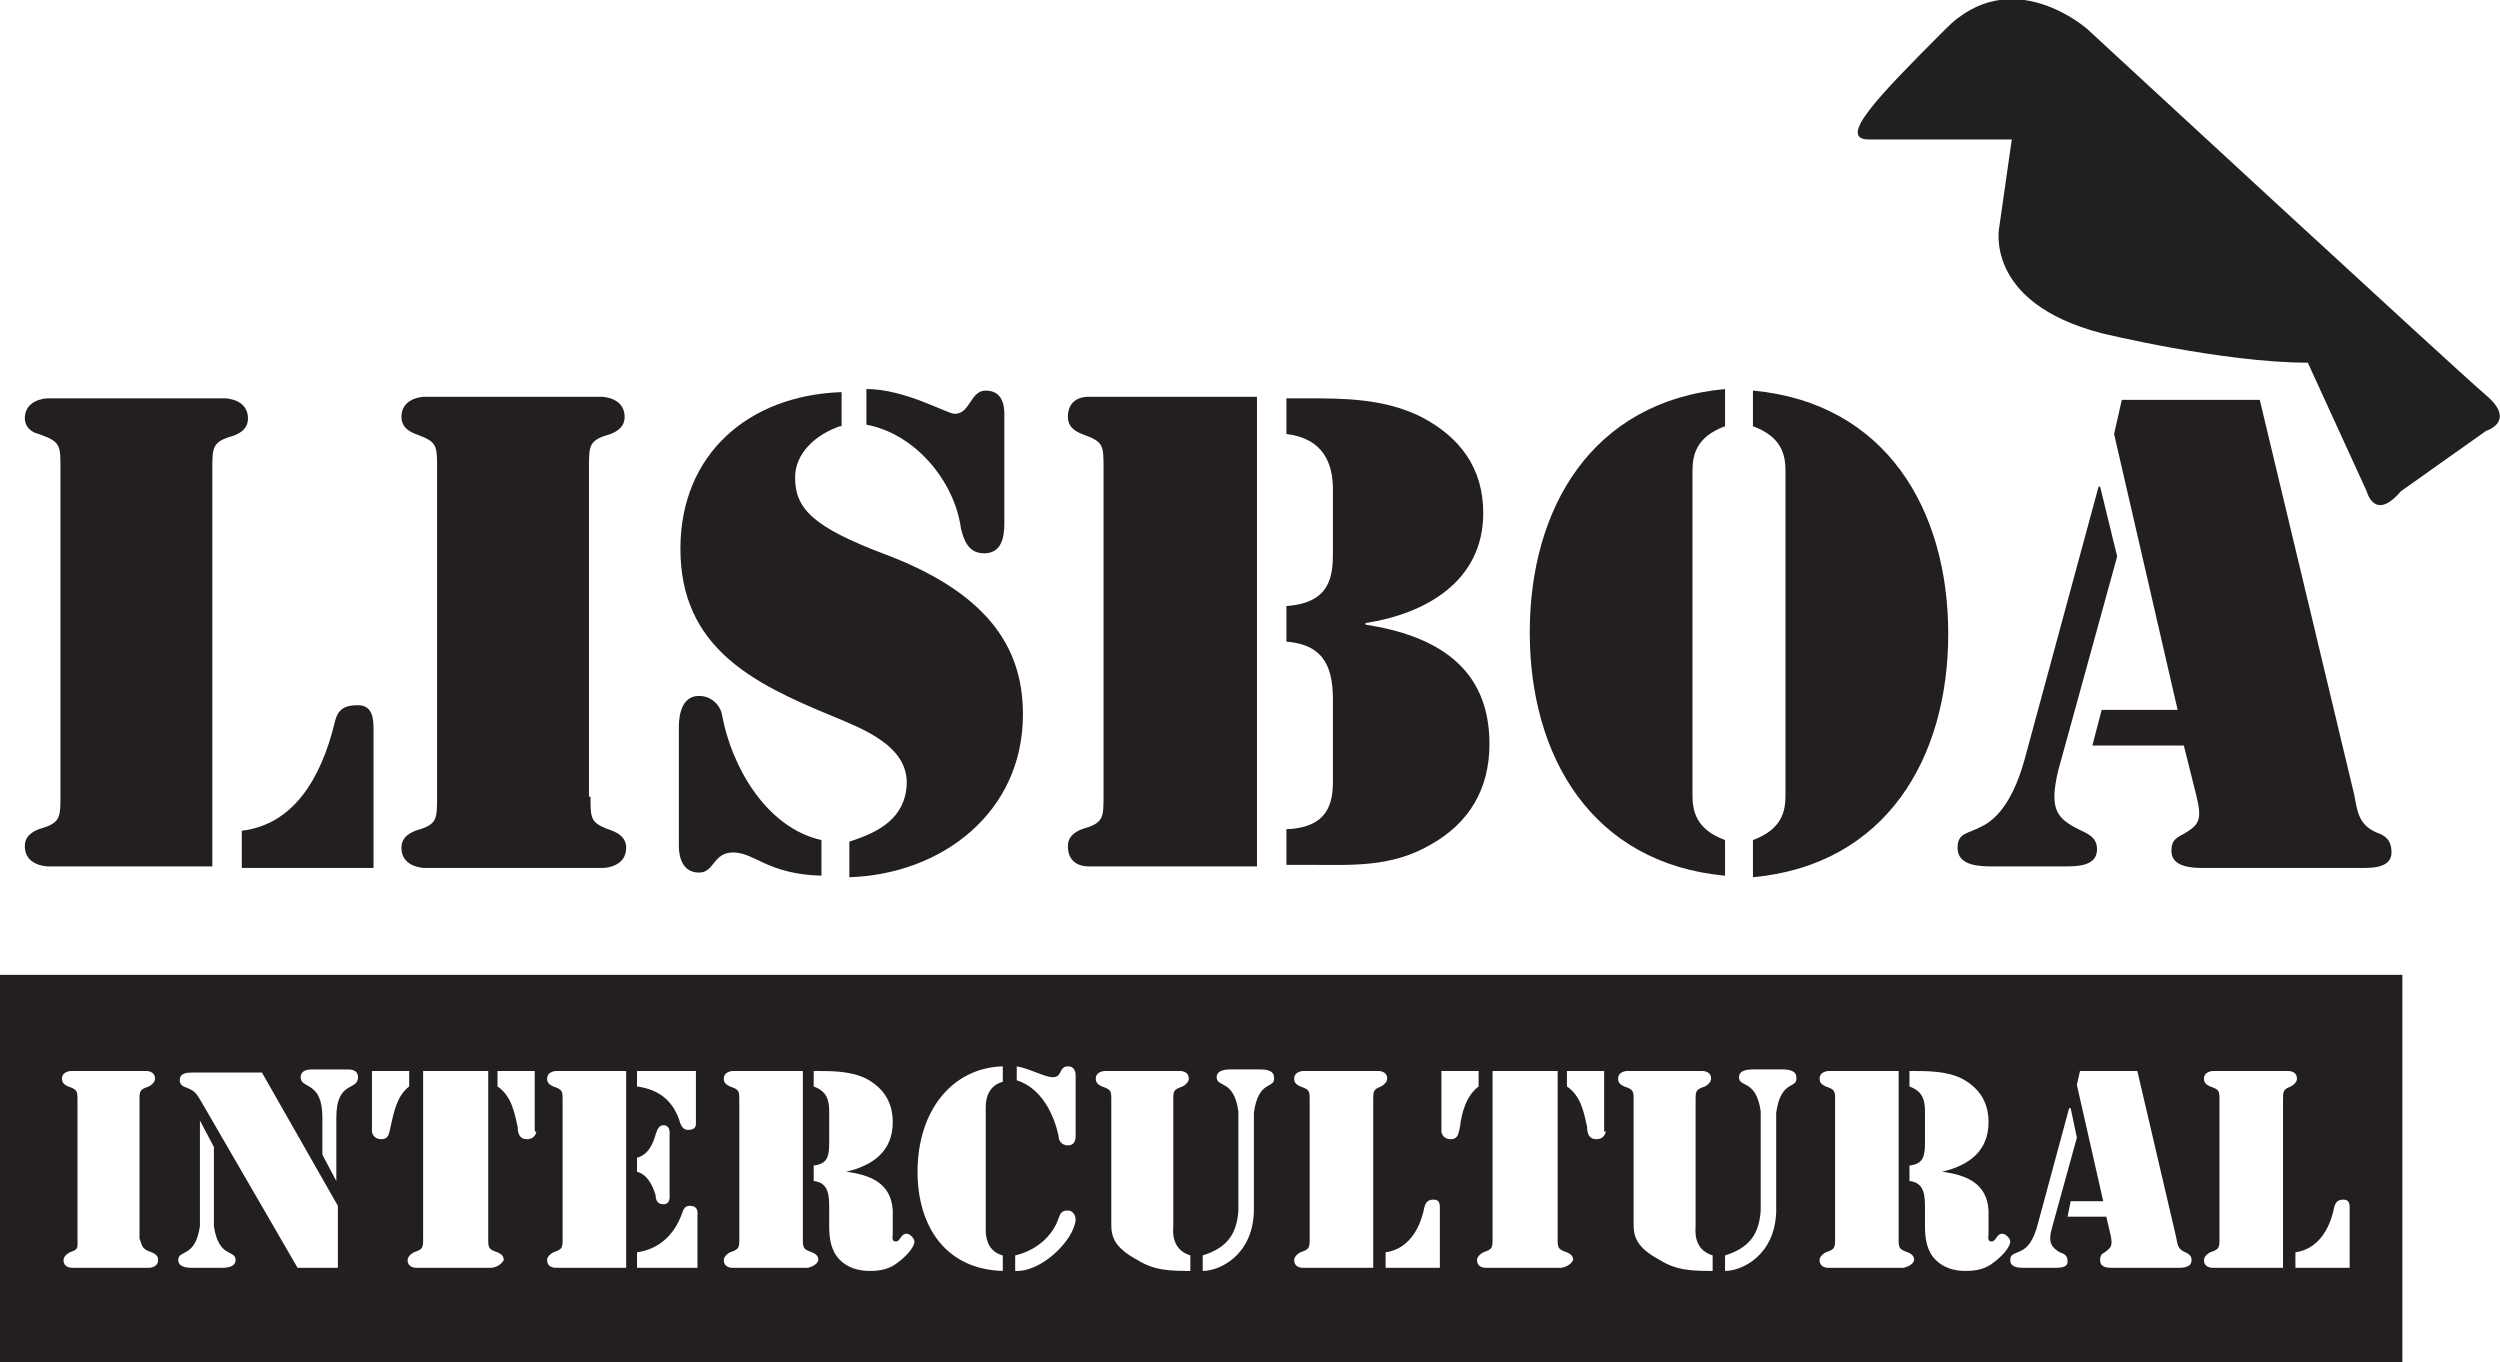 <?xml version="1.0" encoding="utf-8"?>
<!-- Generator: Adobe Illustrator 18.1.1, SVG Export Plug-In . SVG Version: 6.00 Build 0)  -->
<svg version="1.1" id="Camada_1" xmlns="http://www.w3.org/2000/svg" xmlns:xlink="http://www.w3.org/1999/xlink" x="0px" y="0px"
	 viewBox="0 0 161.3 87.9" enable-background="new 0 0 161.3 87.9" xml:space="preserve">
<g id="XMLID_9068_">
	<g id="XMLID_9119_">
		<path id="XMLID_2278_" fill="#231F20" d="M13.8,55.9H3.1c-0.2,0-1.5-0.1-1.5-1.3c0-0.6,0.4-0.9,0.9-1.1c1.4-0.4,1.4-0.7,1.4-2.2
			V30.2c0-1.5,0-1.7-1.4-2.2C2,27.9,1.6,27.5,1.6,27c0-1.2,1.3-1.3,1.5-1.3h11.4c0.2,0,1.5,0.1,1.5,1.3c0,0.6-0.4,0.9-0.9,1.1
			c-1.4,0.4-1.4,0.7-1.4,2.2V55.9z M15.6,53.6c3.3-0.4,5.1-3.3,6-7c0.2-0.9,0.7-1.1,1.5-1.1c0.9,0,1,0.8,1,1.5v9h-8.5V53.6z"/>
		<path id="XMLID_2283_" fill="#231F20" d="M38.1,51.4c0,1.5,0,1.7,1.4,2.2c0.5,0.2,0.9,0.5,0.9,1.1c0,1.2-1.3,1.3-1.5,1.3H27.4
			c-0.2,0-1.5-0.1-1.5-1.3c0-0.6,0.4-0.9,0.9-1.1c1.4-0.4,1.4-0.7,1.4-2.2V30.2c0-1.5,0-1.7-1.4-2.2c-0.5-0.2-0.9-0.5-0.9-1.1
			c0-1.2,1.3-1.3,1.5-1.3h11.4c0.2,0,1.5,0.1,1.5,1.3c0,0.6-0.4,0.9-0.9,1.1c-1.4,0.4-1.4,0.7-1.4,2.2V51.4z"/>
		<path id="XMLID_2287_" fill="#231F20" d="M54.2,27.5c-1.5,0.5-2.9,1.7-2.9,3.3c0,2,1.1,3.2,5.9,5c7.1,2.7,8.8,6.5,8.8,10.3
			c0,6.3-5.2,10.3-11.2,10.5v-2.3c1.9-0.6,3.6-1.5,3.7-3.7c0.1-2.5-2.9-3.6-4.8-4.4c-5.1-2.1-9.8-4.4-9.8-10.8
			c0-6.1,4.4-9.9,10.4-10.1V27.5z M43.8,46.9c0-0.8,0.2-2,1.3-2c0.8,0,1.4,0.6,1.5,1.3c0.6,3.2,2.8,7.2,6.4,8v2.3
			c-3.5-0.1-4.3-1.5-5.7-1.5c-1.3,0-1.2,1.3-2.2,1.3c-1.3,0-1.3-1.5-1.3-1.7V46.9z M64.8,33.8c0,0.9-0.2,1.9-1.3,1.9
			c-1,0-1.3-0.8-1.5-1.6c-0.4-3-2.9-6.1-6.1-6.7v-2.3c2.5,0,5.2,1.6,5.7,1.6c1,0,1-1.5,2-1.5c1.3,0,1.2,1.4,1.2,1.7V33.8z"/>
		<path id="XMLID_2291_" fill="#231F20" d="M81.1,55.9H70.2c-0.3,0-1.3-0.1-1.3-1.3c0-0.6,0.4-0.9,0.9-1.1c1.4-0.4,1.4-0.7,1.4-2.2
			V30.2c0-1.5,0-1.7-1.4-2.2c-0.5-0.2-0.9-0.5-0.9-1.1c0-1.2,1-1.3,1.3-1.3h10.9V55.9z M82.9,25.7h1.3c2.5,0,5.1,0,7.5,1.2
			c2.5,1.3,4,3.3,4,6.2c0,4.4-3.7,6.5-7.6,7.1v0.1c4.5,0.7,8,2.7,8,7.7c0,2.9-1.3,5.1-3.8,6.5c-2.6,1.5-5.1,1.3-8,1.3h-1.3v-2.3
			c2.7-0.1,3-1.7,3-3.1v-5.2c0-1.9-0.4-3.6-3-3.8v-2.3c2.9-0.2,3-2,3-3.5v-4c0-1.7-0.6-3.3-3-3.6V25.7z"/>
		<path id="XMLID_9120_" fill="#231F20" d="M111.3,27.5c-1.9,0.7-2.1,1.9-2.1,2.9v20.9c0,1,0.2,2.2,2.1,2.9v2.3
			c-8.6-0.8-12.6-7.7-12.6-15.7s4-14.9,12.6-15.7V27.5z M113.1,54.2c1.9-0.7,2.1-1.9,2.1-2.9V30.4c0-1-0.2-2.2-2.1-2.9v-2.3
			c8.6,0.8,12.6,7.7,12.6,15.7s-4,14.9-12.6,15.7V54.2z"/>
		<path id="XMLID_9123_" fill="#231F20" d="M136.6,35.9l-3.8,13.8c-0.6,2.5-0.1,3.1,1.3,3.8c0.6,0.3,1.2,0.5,1.2,1.3
			c0,1.1-1.3,1.1-2.1,1.1h-4.6c-0.8,0-2.3,0-2.3-1.2c0-1,0.7-0.9,1.6-1.4c0.8-0.4,1.9-1.4,2.7-4.2l4.8-17.7h0.1L136.6,35.9z
			 M140.9,48.1H135l0.6-2.3h4.9l-4.1-17.8l0.5-2.2h8.9l6.1,25.5c0.2,1.1,0.3,1.9,1.4,2.4c0.6,0.2,1,0.5,1,1.3c0,1.1-1.5,1-2.2,1h-10
			c-0.8,0-2-0.1-2-1.1c0-0.6,0.2-0.8,0.8-1.1c1-0.6,1.2-0.9,0.8-2.5L140.9,48.1z"/>
	</g>
	<g id="XMLID_9071_">
		<path id="XMLID_9130_" fill="#231F20" d="M0,62.9v25h155v-25H0z M65.5,68.8c0.6,0,1.9,0.7,2.4,0.7c0.3,0,0.4-0.1,0.5-0.3
			c0.1-0.2,0.2-0.4,0.5-0.4c0.5,0,0.5,0.5,0.5,0.6v3.9c0,0.1,0,0.6-0.5,0.6c-0.4,0-0.6-0.3-0.6-0.6c-0.3-1.4-1.1-3.1-2.7-3.6V68.8z
			 M41.1,69.1h3.8v3.4c0,0.1,0,0.4-0.5,0.4c-0.3,0-0.4-0.2-0.5-0.4c-0.4-1.4-1.3-2.2-2.8-2.4V69.1z M41.1,74.7
			c0.7-0.2,1-0.8,1.2-1.5c0.1-0.3,0.2-0.6,0.5-0.6c0.5,0,0.4,0.6,0.4,0.7v3.7c0,0.1,0.1,0.7-0.4,0.7c-0.4,0-0.5-0.3-0.5-0.6
			c-0.2-0.6-0.5-1.3-1.2-1.5V74.7z M9.8,80.8c0.2,0.1,0.4,0.2,0.4,0.5c0,0.5-0.6,0.5-0.6,0.5H4.7c-0.1,0-0.6,0-0.6-0.5
			c0-0.2,0.2-0.4,0.4-0.5C5.1,80.6,5,80.5,5,79.9V71c0-0.6,0-0.7-0.6-0.9c-0.2-0.1-0.4-0.2-0.4-0.5c0-0.5,0.6-0.5,0.6-0.5h4.8
			c0.1,0,0.6,0,0.6,0.5c0,0.2-0.2,0.4-0.4,0.5c-0.6,0.2-0.6,0.3-0.6,0.9v8.9C9.2,80.5,9.2,80.6,9.8,80.8z M14.3,81.8h-1.9
			c-0.2,0-0.9,0-0.9-0.5c0-0.7,1.1-0.1,1.4-2.2v-6.8h0l0.9,1.7v5.1c0.3,2.1,1.4,1.5,1.4,2.2C15.2,81.8,14.5,81.8,14.3,81.8z
			 M21.7,81.8h-2.5L13,71.1c-0.3-0.5-0.4-0.7-0.9-0.9c-0.3-0.1-0.5-0.2-0.5-0.5c0-0.5,0.5-0.5,0.9-0.5h4.4l4.9,8.6V81.8z M21.7,72.1
			v4.1h0l-0.9-1.7v-2.4c0-2.4-1.4-1.8-1.4-2.6c0-0.5,0.6-0.5,0.7-0.5h2.3c0.2,0,0.7,0,0.7,0.5C23.1,70.4,21.7,69.7,21.7,72.1z
			 M25.2,72.7c-0.1,0.4-0.1,0.8-0.6,0.8c-0.5,0-0.6-0.4-0.6-0.5v-3.9h2.4v1C25.6,70.7,25.4,71.8,25.2,72.7z M31.7,81.8h-4.8
			c-0.1,0-0.6,0-0.6-0.5c0-0.2,0.2-0.4,0.4-0.5c0.6-0.2,0.6-0.3,0.6-0.9V69.1h4.2v10.8c0,0.6,0,0.7,0.6,0.9c0.2,0.1,0.4,0.2,0.4,0.5
			C32.3,81.7,31.8,81.8,31.7,81.8z M34.6,73c0,0.1-0.1,0.5-0.6,0.5c-0.5,0-0.6-0.4-0.6-0.8c-0.2-0.9-0.4-2-1.3-2.6v-1h2.4V73z
			 M40.4,81.8h-4.5c-0.1,0-0.6,0-0.6-0.5c0-0.2,0.2-0.4,0.4-0.5c0.6-0.2,0.6-0.3,0.6-0.9V71c0-0.6,0-0.7-0.6-0.9
			c-0.2-0.1-0.4-0.2-0.4-0.5c0-0.5,0.6-0.5,0.6-0.5h4.5V81.8z M45,78.4v3.4h-3.9v-1c1.4-0.2,2.4-1.1,2.9-2.5
			c0.1-0.3,0.2-0.5,0.5-0.5C45.1,77.8,45,78.3,45,78.4z M52.1,81.8h-4.8c-0.1,0-0.6,0-0.6-0.5c0-0.2,0.2-0.4,0.4-0.5
			c0.6-0.2,0.6-0.3,0.6-0.9V71c0-0.6,0-0.7-0.6-0.9c-0.2-0.1-0.4-0.2-0.4-0.5c0-0.5,0.6-0.5,0.6-0.5h4.5v10.8c0,0.6,0,0.7,0.6,0.9
			c0.2,0.1,0.4,0.2,0.4,0.5C52.7,81.7,52.1,81.8,52.1,81.8z M58,81.4c-0.6,0.5-1.2,0.6-1.9,0.6c-0.7,0-1.4-0.2-1.9-0.7
			c-0.6-0.6-0.7-1.4-0.7-2.2V78c0-0.8,0-1.7-1-1.8v-1c0.9-0.1,1-0.6,1-1.5v-2c0-0.8-0.2-1.3-1-1.6v-1h0.1c1.1,0,2.3,0,3.3,0.5
			c1.1,0.6,1.7,1.5,1.7,2.8c0,1.9-1.3,2.8-3,3.2v0c1.5,0.2,2.9,0.7,3,2.5v1.5c0,0.2-0.1,0.5,0.2,0.5c0.3,0,0.3-0.5,0.7-0.5
			c0.2,0,0.5,0.3,0.5,0.5C59,80.5,58.4,81.1,58,81.4z M64.7,69.8c-0.8,0.2-1.1,0.9-1.1,1.6v8c0,0.7,0.3,1.4,1.1,1.6v1
			c-3.7-0.1-5.5-2.9-5.5-6.4c0-3.9,2.2-6.7,5.5-6.8V69.8z M65.5,82v-1c1.3-0.3,2.4-1.2,2.8-2.4c0.1-0.3,0.2-0.5,0.6-0.5
			c0.3,0,0.5,0.3,0.5,0.6C69.3,80,67.2,82.1,65.5,82z M76.9,82c-1.3,0-2.4,0-3.5-0.7c-1.5-0.8-1.7-1.5-1.7-2.3v-8
			c0-0.6,0-0.7-0.6-0.9c-0.2-0.1-0.4-0.2-0.4-0.5c0-0.5,0.6-0.5,0.6-0.5h4.8c0.1,0,0.6,0,0.6,0.5c0,0.2-0.2,0.4-0.4,0.5
			c-0.6,0.2-0.6,0.3-0.6,0.9v8.1c0,0.2-0.2,1.5,1.1,1.9V82z M80.9,71.8v6.4c-0.1,2.8-2.2,3.8-3.3,3.8v-1c1.6-0.5,2.2-1.4,2.3-2.9
			v-6.4c-0.3-2.1-1.4-1.5-1.4-2.2c0-0.5,0.7-0.5,0.9-0.5h1.9c0.2,0,0.9,0,0.9,0.5C82.3,70.3,81.2,69.6,80.9,71.8z M88.6,71v10.8
			h-4.5c-0.1,0-0.6,0-0.6-0.5c0-0.2,0.2-0.4,0.4-0.5c0.6-0.2,0.6-0.3,0.6-0.9V71c0-0.6,0-0.7-0.6-0.9c-0.2-0.1-0.4-0.2-0.4-0.5
			c0-0.5,0.6-0.5,0.6-0.5h4.8c0.1,0,0.6,0,0.6,0.5c0,0.2-0.2,0.4-0.4,0.5C88.6,70.3,88.6,70.4,88.6,71z M93,81.8h-3.6v-1
			c1.4-0.2,2.2-1.4,2.5-2.9c0.1-0.4,0.3-0.5,0.6-0.5c0.4,0,0.4,0.3,0.4,0.6V81.8z M94.2,72.7c-0.1,0.4-0.1,0.8-0.6,0.8
			c-0.5,0-0.6-0.4-0.6-0.5v-3.9h2.4v1C94.6,70.7,94.3,71.8,94.2,72.7z M100.7,81.8h-4.8c-0.1,0-0.6,0-0.6-0.5c0-0.2,0.2-0.4,0.4-0.5
			c0.6-0.2,0.6-0.3,0.6-0.9V69.1h4.2v10.8c0,0.6,0,0.7,0.6,0.9c0.2,0.1,0.4,0.2,0.4,0.5C101.3,81.7,100.8,81.8,100.7,81.8z
			 M103.6,73c0,0.1-0.1,0.5-0.6,0.5c-0.5,0-0.6-0.4-0.6-0.8c-0.2-0.9-0.4-2-1.3-2.6v-1h2.4V73z M110.6,82c-1.3,0-2.4,0-3.5-0.7
			c-1.5-0.8-1.7-1.5-1.7-2.3v-8c0-0.6,0-0.7-0.6-0.9c-0.2-0.1-0.4-0.2-0.4-0.5c0-0.5,0.6-0.5,0.6-0.5h4.8c0.1,0,0.6,0,0.6,0.5
			c0,0.2-0.2,0.4-0.4,0.5c-0.6,0.2-0.6,0.3-0.6,0.9v8.1c0,0.2-0.2,1.5,1.1,1.9V82z M114.6,71.8v6.4c-0.1,2.8-2.2,3.8-3.3,3.8v-1
			c1.6-0.5,2.2-1.4,2.3-2.9v-6.4c-0.3-2.1-1.4-1.5-1.4-2.2c0-0.5,0.7-0.5,0.9-0.5h1.9c0.2,0,0.9,0,0.9,0.5
			C116,70.3,114.9,69.6,114.6,71.8z M122.8,81.8H118c-0.1,0-0.6,0-0.6-0.5c0-0.2,0.2-0.4,0.4-0.5c0.6-0.2,0.6-0.3,0.6-0.9V71
			c0-0.6,0-0.7-0.6-0.9c-0.2-0.1-0.4-0.2-0.4-0.5c0-0.5,0.6-0.5,0.6-0.5h4.5v10.8c0,0.6,0,0.7,0.6,0.9c0.2,0.1,0.4,0.2,0.4,0.5
			C123.4,81.7,122.8,81.8,122.8,81.8z M128.7,81.4c-0.6,0.5-1.2,0.6-1.9,0.6s-1.4-0.2-1.9-0.7c-0.6-0.6-0.7-1.4-0.7-2.2V78
			c0-0.8,0-1.7-1-1.8v-1c0.9-0.1,1-0.6,1-1.5v-2c0-0.8-0.2-1.3-1-1.6v-1h0.1c1.1,0,2.3,0,3.3,0.5c1.1,0.6,1.7,1.5,1.7,2.8
			c0,1.9-1.3,2.8-3,3.2v0c1.5,0.2,2.9,0.7,3,2.5v1.5c0,0.2-0.1,0.5,0.2,0.5c0.3,0,0.3-0.5,0.7-0.5c0.2,0,0.5,0.3,0.5,0.5
			C129.7,80.5,129.1,81.1,128.7,81.4z M132.5,81.8h-1.9c-0.3,0-0.9,0-0.9-0.5c0-0.4,0.3-0.4,0.7-0.6c0.4-0.2,0.8-0.6,1.1-1.8l2-7.4
			h0.1l0.4,1.9l-1.6,5.8c-0.3,1,0,1.3,0.5,1.6c0.3,0.1,0.5,0.2,0.5,0.6C133.4,81.8,132.9,81.8,132.5,81.8z M140.5,81.8h-4.2
			c-0.3,0-0.8,0-0.8-0.5c0-0.3,0.1-0.4,0.3-0.5c0.4-0.3,0.5-0.4,0.4-1l-0.3-1.3h-2.5l0.2-1h2.1l-1.7-7.5l0.2-0.9h3.7l2.5,10.7
			c0.1,0.5,0.1,0.8,0.6,1c0.2,0.1,0.4,0.2,0.4,0.5C141.4,81.8,140.8,81.8,140.5,81.8z M147.3,71v10.8h-4.5c-0.1,0-0.6,0-0.6-0.5
			c0-0.2,0.2-0.4,0.4-0.5c0.6-0.2,0.6-0.3,0.6-0.9V71c0-0.6,0-0.7-0.6-0.9c-0.2-0.1-0.4-0.2-0.4-0.5c0-0.5,0.6-0.5,0.6-0.5h4.8
			c0.1,0,0.6,0,0.6,0.5c0,0.2-0.2,0.4-0.4,0.5C147.3,70.3,147.3,70.4,147.3,71z M151.7,81.8h-3.6v-1c1.4-0.2,2.2-1.4,2.5-2.9
			c0.1-0.4,0.3-0.5,0.6-0.5c0.4,0,0.4,0.3,0.4,0.6V81.8z"/>
	</g>
	<g id="XMLID_9069_">
		<path id="XMLID_9128_" fill="#221F1F" d="M120.6,9h9.2l-0.8,5.6c0,0-1.1,4.9,6.6,6.9c0,0,7.8,1.9,13.3,1.9l3.8,8.3
			c0,0,0.5,2,2.2,0l5.5-3.9c0,0,2-0.6,0-2.3S134.7,1.9,134.7,1.9s-4.9-4.4-9.2,0C121.1,6.3,118.5,9,120.6,9z"/>
	</g>
</g>
</svg>
